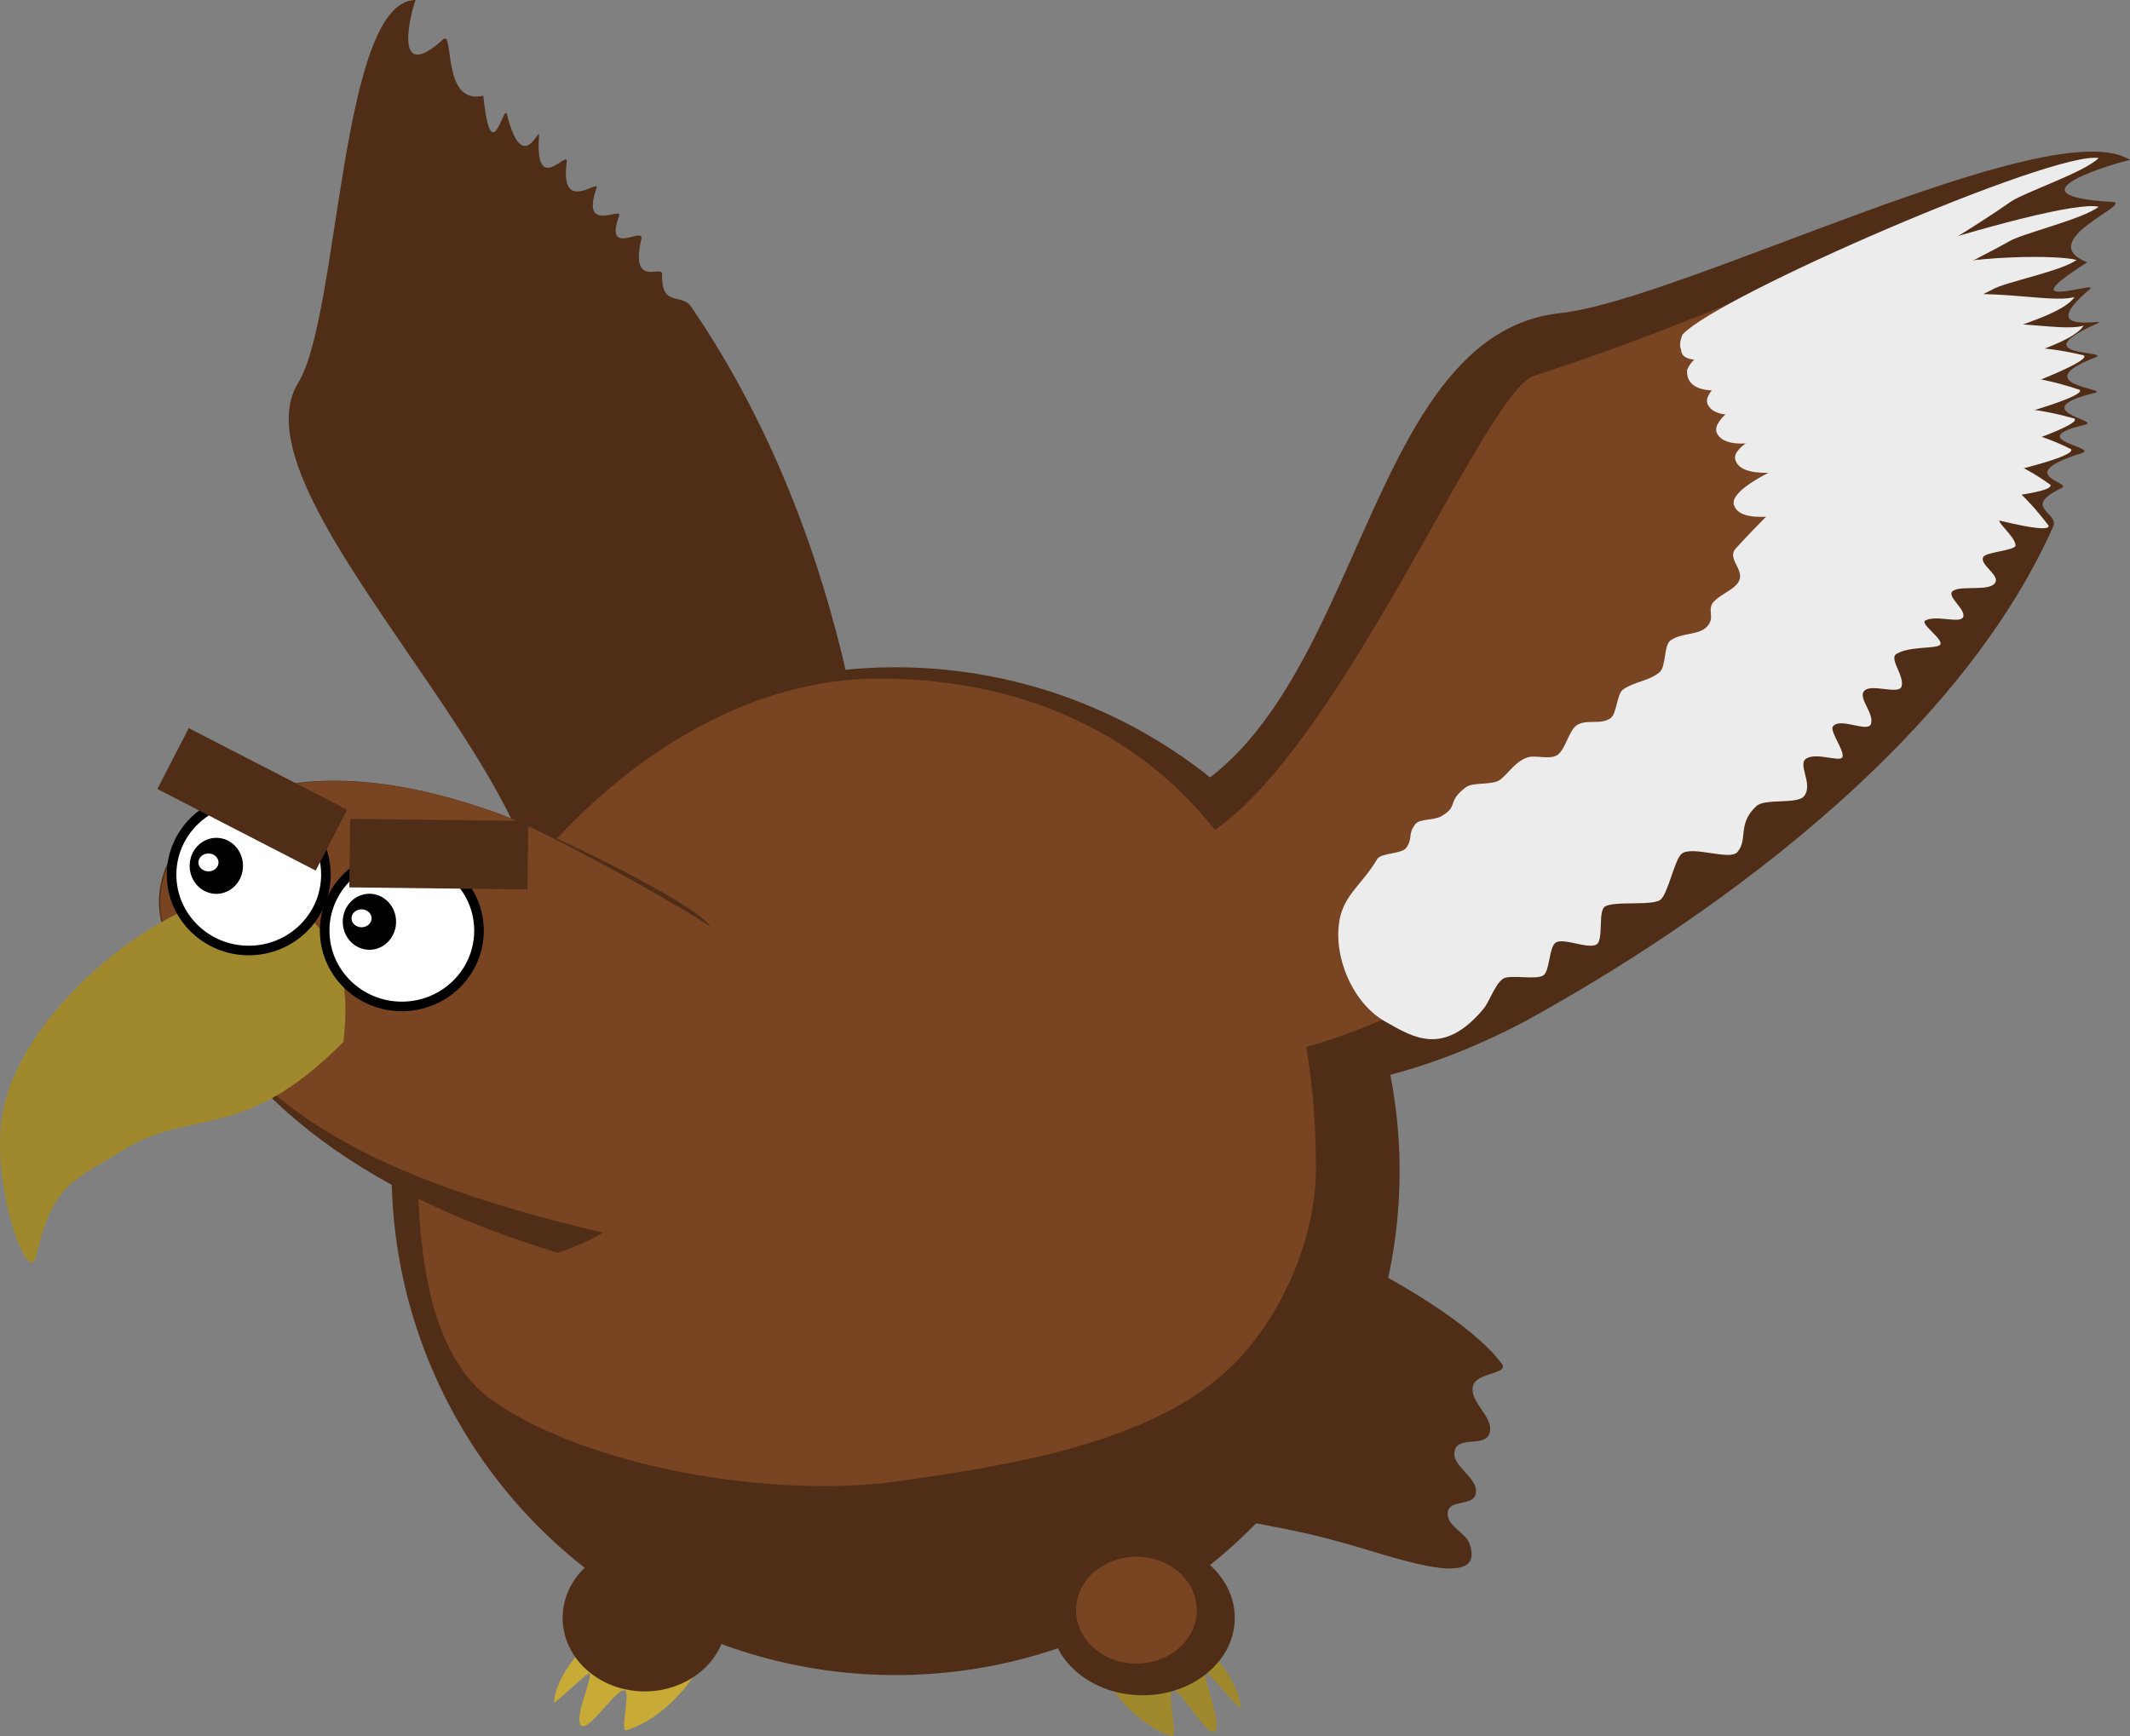 <?xml version="1.0" encoding="UTF-8" standalone="no"?>
<!-- Created with Inkscape (http://www.inkscape.org/) -->

<svg
   xmlns:dc="http://purl.org/dc/elements/1.1/"
   xmlns:cc="http://creativecommons.org/ns#"
   xmlns:rdf="http://www.w3.org/1999/02/22-rdf-syntax-ns#"
   xmlns:svg="http://www.w3.org/2000/svg"
   xmlns="http://www.w3.org/2000/svg"
   xmlns:sodipodi="http://sodipodi.sourceforge.net/DTD/sodipodi-0.dtd"
   xmlns:inkscape="http://www.inkscape.org/namespaces/inkscape"
   width="155.444"
   height="126.74"
   viewBox="0 0 41.128 33.533"
   version="1.1"
   id="svg8"
   inkscape:version="0.92.1 r15371"
   sodipodi:docname="eagle.svg">
  <rect x="0" y="0" width="41.128" height="33.533" fill="#808080" stroke="none"/>
  <defs
     id="defs2">
    <inkscape:path-effect
       effect="spiro"
       id="path-effect4662"
       is_visible="true" />
    <inkscape:path-effect
       effect="spiro"
       id="path-effect4658"
       is_visible="true" />
    <inkscape:path-effect
       effect="spiro"
       id="path-effect4619"
       is_visible="true" />
  </defs>
  <sodipodi:namedview
     id="base"
     pagecolor="#ffffff"
     bordercolor="#666666"
     borderopacity="1.0"
     inkscape:pageopacity="0.0"
     inkscape:pageshadow="2"
     inkscape:zoom="2"
     inkscape:cx="-133.66484"
     inkscape:cy="60.36524"
     inkscape:document-units="px"
     inkscape:current-layer="layer1"
     showgrid="false"
     units="px"
     inkscape:window-width="1920"
     inkscape:window-height="1018"
     inkscape:window-x="-8"
     inkscape:window-y="-8"
     inkscape:window-maximized="1"
     inkscape:snap-global="false"
     showguides="false" />
  <g
     inkscape:label="Layer 1"
     inkscape:groupmode="layer"
     id="layer1"
     transform="translate(-53.631,-164.865)">
    <path
       style="fill:#502d16;fill-rule:evenodd;stroke:none;stroke-width:0.204;stroke-linecap:butt;stroke-linejoin:miter;stroke-miterlimit:4;stroke-dasharray:none;stroke-opacity:1"
       d="m 63.524,183.949 c 2.721,-2.536 -5.641,-9.245 -4.135,-11.691 0.803,-1.305 0.803,-7.387 2.267,-7.393 -0.061,0.138 -0.494,1.687 0.53,0.762 0.221,-0.2 -0.034,1.279 0.777,1.086 0.155,1.496 0.395,0.11 0.458,0.363 0.303,1.212 0.632,0.199 0.618,0.409 -0.085,1.202 0.574,0.234 0.535,0.514 -0.139,1.016 0.64,0.309 0.575,0.498 -0.314,0.903 0.512,0.336 0.435,0.544 -0.29,0.791 0.489,0.192 0.432,0.435 -0.227,0.969 0.406,0.492 0.4,0.683 -0.022,0.649 0.378,0.363 0.556,0.624 3.24,4.732 3.578,10.306 3.631,11.876 0.022,1.779 -0.459,3.77 -2.86,4.42 -2.069,-0.286 -2.624,-0.92 -4.218,-3.128 z"
       id="path4644-7"
       inkscape:connector-curvature="0"
       sodipodi:nodetypes="cscscssssssssccc" />
    <path
       style="fill:#502d16;fill-rule:evenodd;stroke:none;stroke-width:0.128;stroke-linecap:butt;stroke-linejoin:miter;stroke-miterlimit:4;stroke-dasharray:none;stroke-opacity:1"
       d="m 76.62,188.074 c -0.391,0.575 -3.11,1.17 -3.289,2.764 1.908,3.678 3.348,3.025 6.105,3.789 0.93,0.233 2.954,1.05 2.561,0.029 -0.085,-0.199 -0.449,-0.332 -0.411,-0.589 0.037,-0.25 0.484,-0.106 0.539,-0.351 0.071,-0.315 -0.487,-0.53 -0.404,-0.839 0.077,-0.286 0.58,-0.053 0.671,-0.332 0.101,-0.308 -0.399,-0.598 -0.319,-0.916 0.065,-0.26 0.705,-0.226 0.557,-0.425 -1.127,-1.508 -5.765,-3.444 -6.011,-3.129 z"
       id="path4644-55"
       inkscape:connector-curvature="0"
       sodipodi:nodetypes="ccccaaaaascc" />
    <path
       style="fill:#502d16;fill-rule:evenodd;stroke:none;stroke-width:0.241;stroke-linecap:butt;stroke-linejoin:miter;stroke-miterlimit:4;stroke-dasharray:none;stroke-opacity:1"
       d="m 74.288,180.693 c 5.769,0.27 5.055,-9.302 9.47,-9.781 2.355,-0.255 9.492,-3.922 11.002,-2.958 -0.224,0.043 -2.486,0.691 -0.349,0.81 0.461,0.026 -1.535,0.748 -0.476,1.168 -1.595,1.004 0.277,0.327 0.045,0.521 -1.111,0.931 0.416,0.538 0.154,0.655 -1.497,0.668 0.315,0.52 -0.054,0.663 -1.335,0.52 0.295,0.61 0.005,0.68 -1.382,0.337 0.131,0.541 -0.191,0.616 -1.225,0.285 0.277,0.439 -0.066,0.548 -1.37,0.434 -0.16,0.565 -0.391,0.676 -0.784,0.376 -0.039,0.469 -0.161,0.743 -2.225,4.994 -8.417,8.578 -10.205,9.559 -2.065,1.087 -4.894,1.969 -8.122,0.773 -1.789,-1.54 -1.615,-2.289 -0.66,-4.674 z"
       id="path4644"
       inkscape:connector-curvature="0"
       sodipodi:nodetypes="cscscssssssssccc" />
    <circle
       style="fill:#502d16;fill-opacity:1;stroke:none;stroke-width:0.146;stroke-miterlimit:4;stroke-dasharray:none;stroke-opacity:1"
       id="path815"
       cx="70.924"
       cy="187.484"
       r="9.732" />
    <path
       style="fill:#784421;fill-opacity:1;stroke:none;stroke-width:0.131;stroke-miterlimit:4;stroke-dasharray:none;stroke-opacity:1"
       d="m 79.04,187.381 c 0.018,1.434 -0.711,2.99 -1.651,3.893 -1.506,1.448 -4.203,1.899 -6.675,2.233 -2.541,0.268 -5.936,-0.392 -7.66,-1.655 -1.416,-1.127 -1.344,-3.706 -1.38,-5.155 -0.076,-3.063 4.021,-8.727 8.925,-8.727 4.904,0 8.44,3.32 8.44,9.411 z"
       id="circle4619"
       inkscape:connector-curvature="0"
       sodipodi:nodetypes="csccssc" />
    <path
       style="fill:#784421;fill-opacity:1;stroke:none;stroke-width:0.106;stroke-miterlimit:4;stroke-dasharray:none;stroke-opacity:1"
       d="m 91.478,169.474 c 0.809,0.004 0.498,3.563 -0.34,5.901 -1.078,2.261 -3.053,4.195 -4.253,5.372 -0.847,0.579 -6.598,4.589 -9.353,4.539 -2.43,-0.044 -0.682,-3.896 -1.024,-4.086 2.676,-0.961 5.763,-8.844 6.76,-9.08 4.449,-1.464 6.116,-2.667 8.21,-2.645 z"
       id="circle4619-8-5"
       inkscape:connector-curvature="0"
       sodipodi:nodetypes="cccsccc"
       inkscape:transform-center-x="-1.6253127"
       inkscape:transform-center-y="-3.5570878" />
    <path
       style="fill:#c8ab37;fill-rule:evenodd;stroke:none;stroke-width:0.066;stroke-linecap:butt;stroke-linejoin:miter;stroke-miterlimit:4;stroke-dasharray:none;stroke-opacity:1"
       d="m 66.92,196.014 c 0.987,0.156 -0.068,1.93 -1.193,2.266 -0.139,0.042 0.098,-0.775 -0.044,-0.771 -0.184,0.005 -0.656,0.776 -0.829,0.685 -0.142,-0.157 0.19,-0.832 0.167,-1.01 -0.009,-0.068 -0.7,0.624 -0.694,0.556 0.093,-1.074 2.157,-2.491 2.593,-1.726 z"
       id="path4644-5"
       inkscape:connector-curvature="0"
       sodipodi:nodetypes="csscssc" />
    <path
       style="fill:#a0892c;fill-rule:evenodd;stroke:none;stroke-width:0.064;stroke-linecap:butt;stroke-linejoin:miter;stroke-miterlimit:4;stroke-dasharray:none;stroke-opacity:1"
       d="m 75.117,196.131 c -0.943,0.156 0.065,1.93 1.139,2.266 0.133,0.042 -0.108,-0.884 0.028,-0.881 0.175,0.005 0.641,0.885 0.806,0.794 0.136,-0.157 -0.212,-0.977 -0.19,-1.154 0.008,-0.068 0.698,0.769 0.693,0.701 -0.089,-1.074 -2.059,-2.491 -2.476,-1.726 z"
       id="path4644-5-4"
       inkscape:connector-curvature="0"
       sodipodi:nodetypes="csscssc" />
    <path
       style="fill:#ececec;fill-opacity:1;stroke:none;stroke-width:0.068;stroke-miterlimit:4;stroke-dasharray:none;stroke-opacity:1"
       d="m 94.156,167.917 c -0.303,0.293 -1.492,0.676 -1.735,0.868 -2.201,1.528 -6.865,3.916 -6.303,2.542 0.67,-0.744 7.18,-3.563 8.037,-3.409 z"
       id="circle4619-8-5-4"
       inkscape:connector-curvature="0"
       sodipodi:nodetypes="cccc"
       inkscape:transform-center-x="3.3908543"
       inkscape:transform-center-y="0.059886449" />
    <path
       style="fill:#ececec;fill-opacity:1;stroke:none;stroke-width:0.064;stroke-miterlimit:4;stroke-dasharray:none;stroke-opacity:1"
       d="m 94.154,168.858 c -0.313,0.245 -1.489,0.516 -1.736,0.673 -2.231,1.24 -6.903,3.099 -6.267,1.896 0.698,-0.629 7.184,-2.761 8.003,-2.569 z"
       id="circle4619-8-5-4-1"
       inkscape:connector-curvature="0"
       sodipodi:nodetypes="cccc"
       inkscape:transform-center-x="3.2768215"
       inkscape:transform-center-y="-0.15111836" />
    <path
       style="fill:#ececec;fill-opacity:1;stroke:none;stroke-width:0.059;stroke-miterlimit:4;stroke-dasharray:none;stroke-opacity:1"
       d="m 93.725,169.886 c -0.296,0.219 -1.384,0.428 -1.616,0.567 -2.094,1.082 -5.968,2.714 -5.902,1.559 0.197,-0.572 2.234,-1.359 4.139,-1.872 1.401,-0.377 3.065,-0.345 3.379,-0.255 z"
       id="circle4619-8-5-4-7"
       inkscape:connector-curvature="0"
       sodipodi:nodetypes="cccsc"
       inkscape:transform-center-x="2.9856332"
       inkscape:transform-center-y="-0.26543503" />
    <ellipse
       style="opacity:1;fill:#502d16;fill-opacity:1;stroke:none;stroke-width:0.075;stroke-miterlimit:4;stroke-dasharray:none;stroke-opacity:1"
       id="path4624"
       cx="66.08"
       cy="196.111"
       rx="1.585"
       ry="1.42" />
    <ellipse
       style="opacity:1;fill:#502d16;fill-opacity:1;stroke:none;stroke-width:0.082;stroke-miterlimit:4;stroke-dasharray:none;stroke-opacity:1"
       id="path4624-2"
       cx="75.694"
       cy="196.111"
       rx="1.779"
       ry="1.495" />
    <ellipse
       style="opacity:1;fill:#784421;fill-opacity:1;stroke:none;stroke-width:0.055;stroke-miterlimit:4;stroke-dasharray:none;stroke-opacity:1"
       id="path4624-2-0"
       cx="75.574"
       cy="195.962"
       rx="1.166"
       ry="1.032" />
    <path
       style="fill:#ececec;fill-opacity:1;stroke:none;stroke-width:0.056;stroke-miterlimit:4;stroke-dasharray:none;stroke-opacity:1"
       d="m 93.687,170.6 c -0.212,0.327 -1.18,0.566 -1.52,0.732 -2.149,0.655 -5.248,2.088 -5.567,1.331 -0.169,-0.487 2.1,-1.5 3.925,-1.974 1.342,-0.349 2.669,0.057 3.162,-0.089 z"
       id="circle4619-8-5-4-7-3"
       inkscape:connector-curvature="0"
       sodipodi:nodetypes="cccsc"
       inkscape:transform-center-x="2.8600283"
       inkscape:transform-center-y="-0.24542715" />
    <path
       style="fill:#ececec;fill-opacity:1;stroke:none;stroke-width:0.056;stroke-miterlimit:4;stroke-dasharray:none;stroke-opacity:1"
       d="m 93.864,171.154 c -0.212,0.327 -1.18,0.566 -1.52,0.732 -2.149,0.655 -5.248,2.088 -5.567,1.331 -0.169,-0.487 2.1,-1.5 3.925,-1.974 1.342,-0.349 2.669,0.057 3.162,-0.089 z"
       id="circle4619-8-5-4-7-3-6"
       inkscape:connector-curvature="0"
       sodipodi:nodetypes="cccsc"
       inkscape:transform-center-x="2.8600283"
       inkscape:transform-center-y="-0.24542715" />
    <path
       style="fill:#ececec;fill-opacity:1;stroke:none;stroke-width:0.05;stroke-miterlimit:4;stroke-dasharray:none;stroke-opacity:1"
       d="m 93.868,171.729 c 0.14,0.106 -1.085,0.57 -1.391,0.689 -1.785,0.595 -4.877,2.001 -5.114,1.235 -0.122,-0.492 2.394,-1.501 3.908,-1.924 1.113,-0.311 2.141,-0.11 2.597,-9e-4 z"
       id="circle4619-8-5-4-7-3-63"
       inkscape:connector-curvature="0"
       sodipodi:nodetypes="cccscc"
       inkscape:transform-center-x="2.3346852"
       inkscape:transform-center-y="-0.34510077" />
    <path
       style="fill:#ececec;fill-opacity:1;stroke:none;stroke-width:0.05;stroke-miterlimit:4;stroke-dasharray:none;stroke-opacity:1"
       d="m 93.786,172.393 c 0.13,0.118 -1.131,0.471 -1.448,0.562 -1.832,0.432 -5.037,1.555 -5.204,0.771 -0.078,-0.501 2.519,-1.28 4.065,-1.565 1.136,-0.21 2.142,0.083 2.587,0.232 z"
       id="circle4619-8-5-4-7-3-63-6"
       inkscape:connector-curvature="0"
       sodipodi:nodetypes="cccscc"
       inkscape:transform-center-x="2.2912458"
       inkscape:transform-center-y="-0.59962309" />
    <path
       style="fill:#ececec;fill-opacity:1;stroke:none;stroke-width:0.05;stroke-miterlimit:4;stroke-dasharray:none;stroke-opacity:1"
       d="m 93.687,172.95 c 0.136,0.111 -1.107,0.525 -1.419,0.631 -1.808,0.521 -4.956,1.798 -5.16,1.023 -0.102,-0.496 2.454,-1.401 3.984,-1.761 1.125,-0.265 2.144,-0.022 2.595,0.106 z"
       id="circle4619-8-5-4-7-3-63-0"
       inkscape:connector-curvature="0"
       sodipodi:nodetypes="cccscc"
       inkscape:transform-center-x="2.3169986"
       inkscape:transform-center-y="-0.46086136" />
    <path
       style="fill:#ececec;fill-opacity:1;stroke:none;stroke-width:0.046;stroke-miterlimit:4;stroke-dasharray:none;stroke-opacity:1"
       d="m 93.62,173.539 c 0.102,0.127 -0.982,0.388 -1.254,0.456 -1.569,0.299 -4.338,1.188 -4.431,0.395 -0.035,-0.505 2.2,-1.095 3.52,-1.269 0.97,-0.128 1.8,0.237 2.165,0.418 z"
       id="circle4619-8-5-4-7-3-63-02"
       inkscape:connector-curvature="0"
       sodipodi:nodetypes="cccscc"
       inkscape:transform-center-x="1.8950278"
       inkscape:transform-center-y="-0.80740492" />
    <path
       style="fill:#ececec;fill-opacity:1;stroke:none;stroke-width:0.045;stroke-miterlimit:4;stroke-dasharray:none;stroke-opacity:1"
       d="m 93.221,174.226 c 0.084,0.14 -0.954,0.247 -1.215,0.276 -1.495,0.075 -4.168,0.567 -4.179,-0.234 0.015,-0.506 2.16,-0.777 3.41,-0.763 0.919,0.01 1.66,0.489 1.984,0.721 z"
       id="circle4619-8-5-4-7-3-63-5"
       inkscape:connector-curvature="0"
       sodipodi:nodetypes="cccscc"
       inkscape:transform-center-x="1.7011359"
       inkscape:transform-center-y="-1.143066" />
    <path
       style="fill:#ececec;fill-opacity:1;stroke:none;stroke-width:0.044;stroke-miterlimit:4;stroke-dasharray:none;stroke-opacity:1"
       d="m 93.186,175.013 c 0.048,0.164 -0.939,-0.092 -1.187,-0.154 -1.405,-0.444 -3.991,-0.893 -3.833,-1.667 0.121,-0.482 2.171,-9.2e-4 3.328,0.444 0.851,0.327 1.439,1.043 1.691,1.378 z"
       id="circle4619-8-5-4-7-3-63-8"
       inkscape:connector-curvature="0"
       sodipodi:nodetypes="cccscc"
       inkscape:transform-center-x="1.3723144"
       inkscape:transform-center-y="-1.6312795" />
    <path
       transform="matrix(0.764,0.645,-0.731,0.682,0,0)"
       style="opacity:1;fill:#ececec;fill-opacity:1;stroke:none;stroke-width:0.045;stroke-miterlimit:4;stroke-dasharray:none;stroke-opacity:1"
       d="m 189.033,76.942 2.231,-2.324 c 0,0 1.12,-0.147 0.946,0.029 -0.129,0.13 0.433,0.08 0.564,0.224 0.067,0.074 -0.297,0.464 -0.266,0.572 0.047,0.163 0.454,0.065 0.519,0.22 0.087,0.207 -0.411,0.472 -0.439,0.668 -0.023,0.164 0.426,0.108 0.504,0.253 0.078,0.145 -0.387,0.303 -0.448,0.533 -0.033,0.126 0.557,0.041 0.54,0.187 -0.013,0.116 -0.393,0.402 -0.449,0.674 -0.034,0.166 0.426,0.221 0.531,0.418 0.09,0.169 -0.486,0.343 -0.429,0.555 0.044,0.167 0.445,0.188 0.554,0.382 0.1,0.178 -0.514,0.286 -0.466,0.521 0.023,0.114 0.54,0.221 0.564,0.344 0.02,0.102 -0.4,0.24 -0.459,0.452 -0.059,0.213 0.444,0.289 0.502,0.592 0.041,0.215 -0.488,0.522 -0.49,0.753 -0.005,0.507 0.368,0.6 0.402,0.923 0.024,0.229 -0.708,0.471 -0.716,0.73 -0.006,0.175 0.385,0.757 0.373,0.942 -0.013,0.197 -0.617,0.607 -0.64,0.807 -0.018,0.154 0.448,0.5 0.429,0.652 -0.022,0.185 -0.54,0.317 -0.569,0.495 -0.025,0.155 0.326,0.492 0.302,0.641 -0.025,0.162 -0.457,0.401 -0.486,0.552 -0.035,0.181 0.146,0.511 0.169,0.702 0.145,1.208 -0.519,1.301 -1.133,1.419 -0.694,0.133 -1.634,-0.324 -2.057,-0.961 -0.284,-0.429 -0.191,-0.8 -0.351,-1.352 -0.043,-0.149 0.26,-0.385 0.224,-0.541 -0.056,-0.239 -0.171,-0.205 -0.215,-0.458 -0.024,-0.142 0.192,-0.281 0.232,-0.448 0.09,-0.376 -0.135,-0.267 -0.087,-0.736 0.018,-0.176 0.334,-0.362 0.349,-0.55 0.017,-0.211 -0.06,-0.457 0.047,-0.672 0.07,-0.14 0.331,-0.234 0.36,-0.41 0.03,-0.184 -0.213,-0.527 -0.163,-0.704 0.058,-0.207 0.312,-0.285 0.344,-0.504 0.022,-0.154 -0.264,-0.439 -0.241,-0.589 0.044,-0.282 0.219,-0.431 0.238,-0.711 0.011,-0.16 -0.317,-0.446 -0.307,-0.599 0.018,-0.251 0.292,-0.43 0.288,-0.656 -0.005,-0.276 -0.26,-0.254 -0.267,-0.495 -0.005,-0.182 0.077,-0.368 0.06,-0.526 -0.036,-0.343 -0.5,-0.224 -0.524,-0.526 -0.055,-0.691 -0.071,-1.478 -0.071,-1.478 z"
       id="rect4800"
       inkscape:connector-curvature="0"
       sodipodi:nodetypes="ccssssszssssssssssssssssssssassssssssssssssssssc" />
    <path
       style="fill:#502d16;fill-opacity:1;stroke:none;stroke-width:0.139;stroke-miterlimit:4;stroke-dasharray:none;stroke-opacity:1"
       d="m 63.282,180.586 c 0.933,0.342 3.686,1.68 4.041,2.142 1.465,1.904 -0.086,5.402 -2.924,6.331 -3.768,-1.14 -6.504,-3.077 -7.608,-6.235 -0.571,-1.634 1.548,-4.047 6.491,-2.238 z"
       id="circle4619-8-8"
       inkscape:connector-curvature="0"
       sodipodi:nodetypes="sscss"
       inkscape:transform-center-x="3.2939802"
       inkscape:transform-center-y="-2.9810005" />
    <path
       style="fill:#784421;fill-opacity:1;stroke:none;stroke-width:0.139;stroke-miterlimit:4;stroke-dasharray:none;stroke-opacity:1"
       d="m 63.305,180.594 c 0.933,0.342 3.921,2.015 4.237,2.309 1.74,1.618 0.638,4.858 -2.2,5.786 -5.039,-1.182 -7.424,-2.7 -8.527,-5.857 -0.571,-1.634 1.548,-4.047 6.491,-2.238 z"
       id="circle4619-8-8-4"
       inkscape:connector-curvature="0"
       sodipodi:nodetypes="sscss"
       inkscape:transform-center-x="3.2939803"
       inkscape:transform-center-y="-2.9810009" />
    <path
       style="fill:#a0892c;fill-opacity:1;stroke:none;stroke-width:0.108;stroke-miterlimit:4;stroke-dasharray:none;stroke-opacity:1"
       d="m 58.504,182.087 c 1.588,0.39 1.922,1.445 1.759,2.9 -1.981,1.995 -2.911,1.239 -4.292,2.113 -0.869,0.55 -1.321,0.589 -1.643,2.031 -0.144,0.645 -0.916,-1.465 -0.637,-2.829 0.411,-2.002 3.142,-4.163 4.812,-4.215 z"
       id="circle4619-8-8-4-1"
       inkscape:connector-curvature="0"
       sodipodi:nodetypes="ccsssc"
       inkscape:transform-center-x="2.6501601"
       inkscape:transform-center-y="-1.0177201" />
    <ellipse
       style="fill:#ffffff;fill-opacity:1;stroke:#000000;stroke-width:0.185;stroke-miterlimit:4;stroke-dasharray:none;stroke-opacity:1"
       id="circle819"
       cx="61.39"
       cy="182.838"
       rx="1.49"
       ry="1.464" />
    <ellipse
       style="fill:#000000;fill-opacity:1;stroke:none;stroke-width:0.008;stroke-miterlimit:4;stroke-dasharray:none;stroke-opacity:1"
       id="circle829-0"
       cx="60.764"
       cy="182.667"
       rx="0.515"
       ry="0.541" />
    <ellipse
       cy="182.6"
       cx="60.612"
       id="circle831-3"
       style="fill:#ffffff;fill-opacity:1;stroke:none;stroke-width:0.003;stroke-miterlimit:4;stroke-dasharray:none;stroke-opacity:1"
       rx="0.194"
       ry="0.173" />
    <ellipse
       style="fill:#ffffff;fill-opacity:1;stroke:#000000;stroke-width:0.185;stroke-miterlimit:4;stroke-dasharray:none;stroke-opacity:1"
       id="circle819-1"
       cx="58.434"
       cy="181.758"
       rx="1.49"
       ry="1.464" />
    <ellipse
       style="fill:#000000;fill-opacity:1;stroke:none;stroke-width:0.008;stroke-miterlimit:4;stroke-dasharray:none;stroke-opacity:1"
       id="circle829-0-6"
       cx="57.808"
       cy="181.587"
       rx="0.515"
       ry="0.541" />
    <ellipse
       cy="181.521"
       cx="57.656"
       id="circle831-3-3"
       style="fill:#ffffff;fill-opacity:1;stroke:none;stroke-width:0.003;stroke-miterlimit:4;stroke-dasharray:none;stroke-opacity:1"
       rx="0.194"
       ry="0.173" />
    <rect
       style="opacity:1;fill:#502d16;fill-opacity:1;stroke:none;stroke-width:0.039;stroke-miterlimit:4;stroke-dasharray:none;stroke-opacity:1"
       id="rect4872"
       width="3.44"
       height="1.323"
       x="132.875"
       y="132.814"
       transform="rotate(27.263)" />
    <rect
       style="opacity:1;fill:#502d16;fill-opacity:1;stroke:none;stroke-width:0.039;stroke-miterlimit:4;stroke-dasharray:none;stroke-opacity:1"
       id="rect4872-4"
       width="3.44"
       height="1.323"
       x="-65.953"
       y="-181.28"
       transform="rotate(-179.326)" />
  </g>
</svg>
